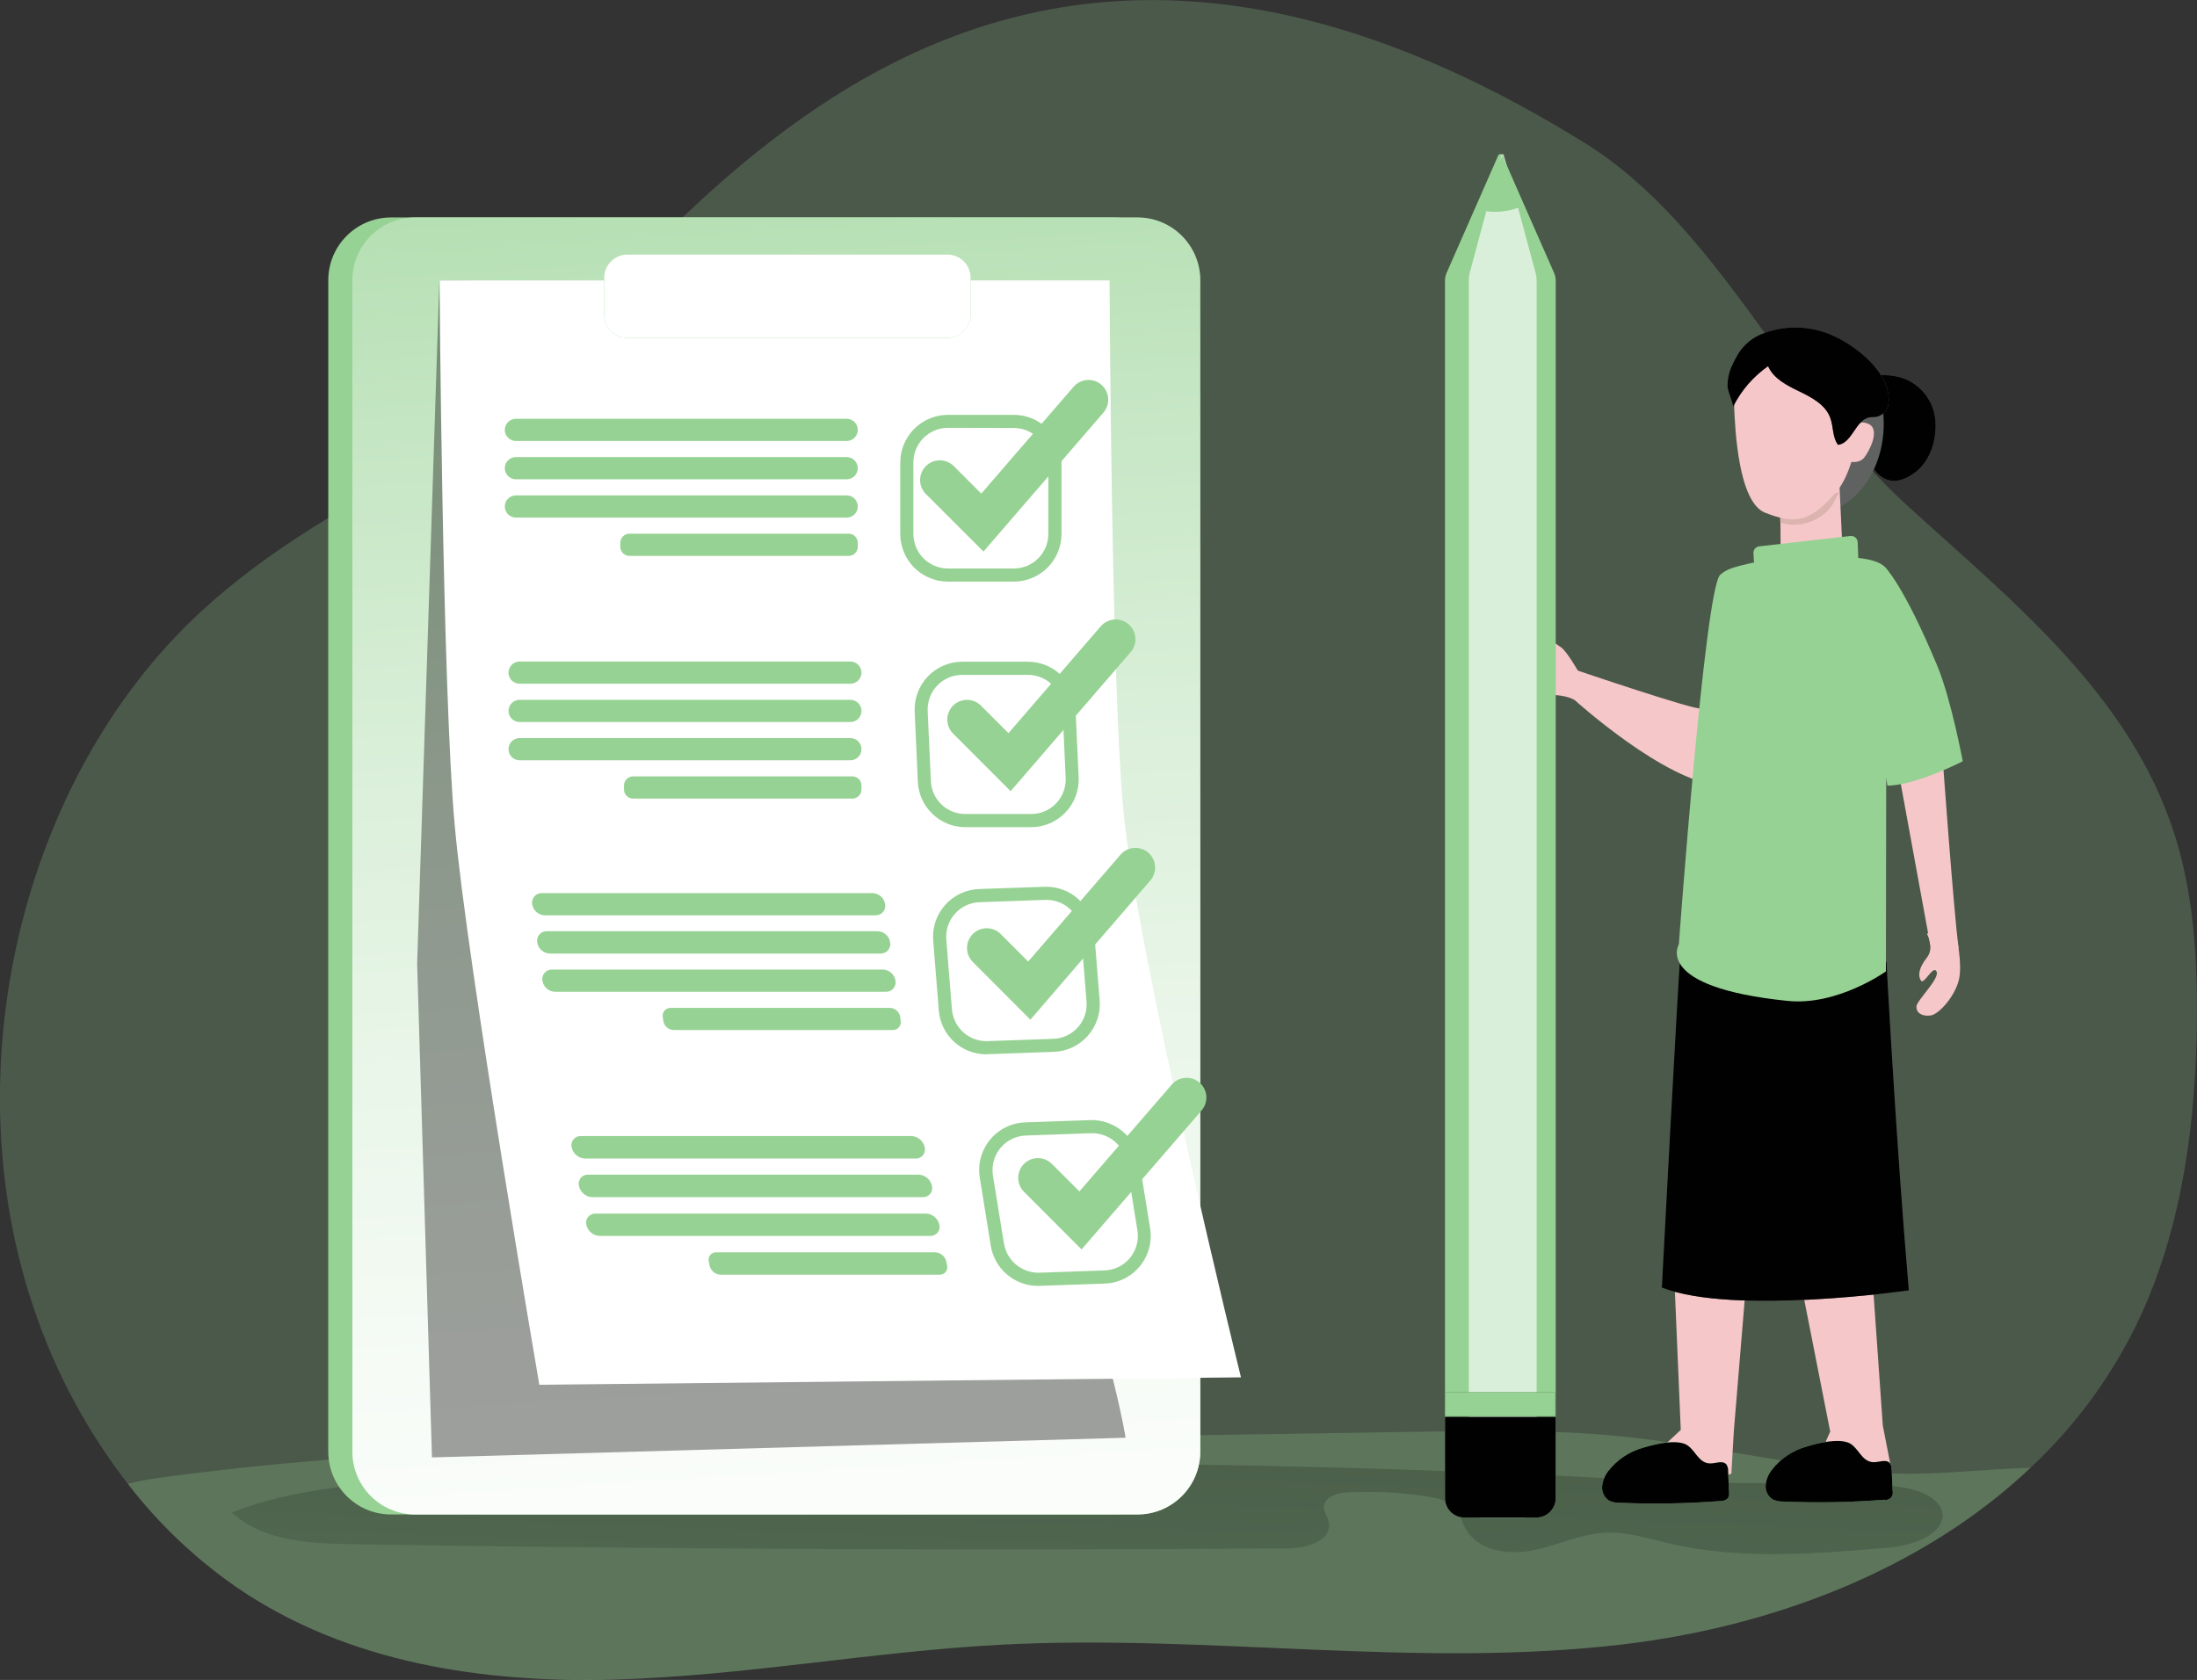 <svg width="744" height="569" viewBox="0 0 744 569" fill="none" xmlns="http://www.w3.org/2000/svg">
<rect x="0" y="0" width="744" height="569" fill="#333333" stroke="none"/>
<g clip-path="url(#clip0)">
<path opacity="0.24" d="M743.972 344.827C743.706 379.375 739.169 414.589 725.012 445.434C716.014 464.941 703.305 482.506 687.597 497.149C650.728 532.056 599.555 550.955 550.072 556.882C480.112 565.259 409.34 553.366 338.981 557.055C295.073 559.372 251.471 567.71 207.51 568.868C163.549 570.027 117.871 563.261 80.55 537.89C66.371 528.134 53.801 516.222 43.294 502.583C29.664 484.986 19.028 465.258 11.814 444.195C-16.234 363.193 6.931 264.278 67.191 207.968C90.968 185.726 119.295 170.13 147.436 155.054C206.313 123.636 305.172 -95.331 536.806 48.507C582.045 76.675 605.476 134.357 645.472 170.863C681.091 203.36 721.486 235.151 736.548 283.11C742.775 302.834 744.118 324.011 743.972 344.827Z" fill="#96D293"/>
<path opacity="0.24" d="M687.598 497.147C650.729 532.055 599.556 550.954 550.073 556.88C480.113 565.257 409.342 553.364 338.983 557.053C295.075 559.371 251.473 567.708 207.512 568.867C163.55 570.025 117.873 563.26 80.551 537.888C66.372 528.132 53.802 516.22 43.296 502.581C46.879 501.667 50.513 500.969 54.18 500.49C127.972 490.502 202.655 489.303 277.112 488.144L480.379 484.934C502.906 484.575 525.538 484.215 547.984 486.399C576.698 489.17 604.892 496.029 633.618 498.612C651.833 500.277 669.649 497.614 687.598 497.147Z" fill="#96D293"/>
<path d="M559.56 501.463C422.144 493.86 284.416 493.736 146.986 501.09C123.768 502.328 100.137 503.873 78.449 512.277C89.094 522.013 104.927 522.785 119.35 523.025C225.04 524.73 330.738 525.2 436.445 524.437C442.646 524.437 451.214 521.68 449.99 515.58C449.618 513.742 448.274 512.091 448.38 510.253C448.58 506.857 452.917 505.631 456.363 505.472C465.535 504.997 474.731 505.488 483.799 506.937C487.086 507.483 490.598 508.268 492.767 510.799C494.47 512.77 495.042 515.447 496.28 517.724C500.351 525.169 510.517 526.794 518.899 525.156C527.281 523.518 535.078 519.562 543.554 519.136C551.018 518.75 558.31 521.161 565.601 522.852C589.431 528.366 614.272 526.328 638.635 524.264C663.915 522.12 664.447 504.632 639.247 503.234C612.796 501.809 586.065 502.941 559.56 501.463Z" fill="url(#paint0_linear)"/>
<path d="M653.683 320.133L642.28 257.803H657.941C657.941 257.803 661.533 307.667 663.263 321.186L653.683 320.133Z" fill="#F5C7C8"/>
<path d="M662.464 316.71C662.464 316.71 664.66 326.433 663.369 331.853C662.079 337.274 656.717 343.587 653.683 343.96C650.649 344.333 648.786 342.841 649.013 340.777C649.239 338.712 656.996 331.374 655.798 329.043C654.601 326.712 651.541 333.798 650.476 332.08C649.412 330.362 649.864 327.698 652.539 324.329C655.213 320.959 652.539 316.258 652.539 316.258C652.539 316.258 660.575 312.688 662.464 316.71Z" fill="#F5C7C8"/>
<path d="M631.902 128.589C635.161 126.178 641.787 127.004 645.074 128.322C647.445 129.291 649.562 130.791 651.262 132.707C652.962 134.624 654.2 136.906 654.88 139.377C655.472 141.693 655.643 144.098 655.386 146.475C654.907 151.709 652.658 156.997 648.414 160.113C639.526 166.613 634.044 160.579 631.409 152.468C629.731 147.881 629.192 142.954 629.839 138.111C630.318 134.449 628.642 131.559 631.476 128.935L631.902 128.589Z" fill="#606161"/>
<path d="M631.902 128.589C635.161 126.178 641.787 127.004 645.074 128.322C647.445 129.291 649.562 130.791 651.262 132.707C652.962 134.624 654.2 136.906 654.88 139.377C655.472 141.693 655.643 144.098 655.386 146.475C654.907 151.709 652.658 156.997 648.414 160.113C639.526 166.613 634.044 160.579 631.409 152.468C629.731 147.881 629.192 142.954 629.839 138.111C630.318 134.449 628.642 131.559 631.476 128.935L631.902 128.589Z" fill="url(#paint1_linear)"/>
<path d="M613.274 174.284C626.884 174.284 637.916 160.51 637.916 143.519C637.916 126.527 626.884 112.753 613.274 112.753C599.665 112.753 588.633 126.527 588.633 143.519C588.633 160.51 599.665 174.284 613.274 174.284Z" fill="#606161"/>
<path d="M535.078 228.396C535.078 228.396 530.555 220.405 528.599 219.22C526.643 218.035 523.17 214.745 522.159 215.491C520.336 216.823 528.186 223.802 521.188 223.282C520.083 223.189 514.468 223.282 511.754 225.826C511.221 226.332 510.802 226.945 510.523 227.625C510.244 228.306 510.113 229.037 510.137 229.772C510.16 230.506 510.339 231.228 510.662 231.888C510.984 232.549 511.443 233.133 512.007 233.604C513.843 234.856 520.15 235.442 523.556 235.335C526.962 235.229 530.954 235.721 533.269 237.12" fill="#F5C7C8"/>
<path d="M583.364 194.488C583.364 194.488 580.13 204.663 579.811 210.164C579.492 215.664 576.91 238.772 576.046 239.904C575.181 241.036 533.774 226.945 533.774 226.945C533.774 226.945 531.273 230.474 533.269 237.12C533.269 237.12 564.018 264.969 582.632 266.061C601.246 267.153 598.851 223.029 598.851 223.029" fill="#F5C7C8"/>
<path d="M619.781 484.868L616.361 492.606C618.384 491.913 628.07 499.704 632.434 499.718C635.304 499.597 638.066 498.587 640.338 496.828L637.597 482.804L632.714 413.375L606.462 417.184L619.781 484.868Z" fill="#F5C7C8"/>
<path d="M569.18 484.295L564.138 489.023C566.267 488.863 573.704 498.826 577.935 499.931C580.748 500.53 583.676 500.241 586.318 499.105L587.143 484.828L592.465 420.567L566.586 423.111L569.18 484.295Z" fill="#F5C7C8"/>
<path d="M622.907 164.042L623.958 186.39C622.788 188.095 621.185 189.457 619.314 190.335C617.442 191.213 615.371 191.575 613.314 191.385C602.536 190.186 603.002 186.99 603.002 186.99C603.002 186.99 603.002 170.861 602.576 167.252" fill="#F5C7C8"/>
<path d="M620.339 171.314L622.827 166.812L602.59 169.063C602.75 170.395 602.856 173.645 602.909 177.054C606.053 177.988 609.406 177.939 612.521 176.913C615.636 175.887 618.364 173.934 620.339 171.314Z" fill="#DBB4AF"/>
<path d="M638.847 325.807C638.847 325.807 642.094 387.284 646.418 437.042C646.418 437.042 587.022 445.606 562.767 436.083C562.767 436.083 567.982 336.941 569.073 322.717L638.847 325.807Z" fill="#606161"/>
<path d="M638.847 325.807C638.847 325.807 642.094 387.284 646.418 437.042C646.418 437.042 587.022 445.606 562.767 436.083C562.767 436.083 567.982 336.941 569.073 322.717L638.847 325.807Z" fill="url(#paint2_linear)"/>
<path d="M638.86 193.196C638.86 193.196 638.754 188.801 623.546 188.668C612.462 188.561 608.59 187.655 600.713 189.16C586.344 191.904 584.747 192.796 582.552 194.661C577.349 199.149 568.528 319.853 568.528 319.853C568.528 319.853 559.706 334.344 605.384 339.005C622.282 340.737 638.647 329.016 638.647 329.016L638.86 193.196Z" fill="#96D293"/>
<path d="M631.317 127.856C631.317 127.856 630.425 156.477 622.109 166.266C613.341 176.601 608.351 177.866 597.707 173.645C588.659 170.035 587.582 145.25 587.276 138.111C586.491 119.585 614.858 103.63 631.317 127.856Z" fill="#F5C7C8"/>
<path d="M637.93 212.801L638.595 328.963L628.097 335.023L626.221 232.419L637.93 212.801Z" fill="url(#paint3_linear)"/>
<path d="M629.095 183.7L629.294 188.934C629.309 189.351 629.203 189.763 628.991 190.121C628.779 190.48 628.469 190.771 628.097 190.958C628.097 190.958 619.901 193.742 605.704 194.488L595.272 191.824C594.897 191.667 594.573 191.408 594.338 191.076C594.103 190.744 593.965 190.353 593.942 189.946L593.795 187.349C593.764 186.792 593.946 186.243 594.305 185.815C594.663 185.387 595.171 185.112 595.725 185.045L626.607 181.542C626.915 181.501 627.229 181.525 627.527 181.615C627.826 181.704 628.102 181.855 628.337 182.059C628.572 182.263 628.762 182.515 628.892 182.798C629.023 183.081 629.092 183.388 629.095 183.7Z" fill="#96D293"/>
<path d="M629.095 183.7L629.294 188.934C629.309 189.351 629.203 189.763 628.991 190.121C628.779 190.48 628.469 190.771 628.097 190.958C628.097 190.958 619.901 193.742 605.704 194.488L595.272 191.824C594.897 191.667 594.573 191.408 594.338 191.076C594.103 190.744 593.965 190.353 593.942 189.946L593.795 187.349C593.764 186.792 593.946 186.243 594.305 185.815C594.663 185.387 595.171 185.112 595.725 185.045L626.607 181.542C626.915 181.501 627.229 181.525 627.527 181.615C627.826 181.704 628.102 181.855 628.337 182.059C628.572 182.263 628.762 182.515 628.892 182.798C629.023 183.081 629.092 183.388 629.095 183.7Z" fill="url(#paint4_linear)"/>
<path d="M628.017 146.009C628.017 146.009 628.469 141.694 632.714 143.559C636.958 145.423 632.966 152.881 631.317 154.972C629.667 157.063 626.5 156.397 626.5 156.397" fill="#F5C7C8"/>
<path d="M634.723 126.125L636.412 132.891H633.645L631.316 122.569L634.723 126.125Z" fill="#4EAE93"/>
<path d="M638.289 191.997C638.289 191.997 644.542 197.884 656.051 225.52C660.748 236.814 664.673 257.843 664.673 257.843C664.673 257.843 648.627 266.087 639.167 266.087C634.936 241.515 624.77 231.992 622.881 220.658C620.991 209.324 632.567 189.813 638.289 191.997Z" fill="#96D293"/>
<path d="M556.287 490.395C551.652 491.706 547.557 494.469 544.605 498.28C543.43 499.78 542.714 501.588 542.543 503.487C542.472 504.435 542.661 505.383 543.09 506.231C543.52 507.078 544.172 507.792 544.978 508.295C546.099 508.793 547.318 509.03 548.544 508.988C559.913 509.467 571.3 509.267 582.645 508.388C583.122 508.414 583.599 508.336 584.042 508.159C584.486 507.982 584.885 507.71 585.213 507.363C585.514 506.762 585.626 506.084 585.533 505.418L585.213 498.28C585.269 497.481 585.063 496.687 584.628 496.015C583.364 494.471 580.902 495.762 578.92 495.656C574.928 495.443 573.917 490.475 570.631 489.103C566.879 487.532 560.04 489.25 556.287 490.395Z" fill="#96D293"/>
<path d="M611.678 489.982C607.037 491.283 602.94 494.048 599.995 497.867C598.815 499.365 598.093 501.174 597.92 503.074C597.851 504.021 598.043 504.968 598.475 505.814C598.906 506.659 599.561 507.37 600.368 507.869C601.488 508.371 602.707 508.613 603.934 508.575C615.303 509.056 626.691 508.852 638.036 507.962C638.44 508.054 638.861 508.041 639.258 507.924C639.656 507.807 640.017 507.59 640.307 507.293C640.597 506.996 640.805 506.63 640.913 506.23C641.021 505.829 641.025 505.407 640.923 505.005L640.604 497.853C640.659 497.059 640.453 496.269 640.018 495.602C638.754 494.057 636.293 495.349 634.297 495.243C630.305 495.03 629.307 490.062 626.021 488.677C622.202 487.105 615.377 488.823 611.678 489.982Z" fill="#96D293"/>
<path d="M556.287 490.395C551.652 491.706 547.557 494.469 544.605 498.28C543.43 499.78 542.714 501.588 542.543 503.487C542.472 504.435 542.661 505.383 543.09 506.231C543.52 507.078 544.172 507.792 544.978 508.295C546.099 508.793 547.318 509.03 548.544 508.988C559.913 509.467 571.3 509.267 582.645 508.388C583.122 508.414 583.599 508.336 584.042 508.159C584.486 507.982 584.885 507.71 585.213 507.363C585.514 506.762 585.626 506.084 585.533 505.418L585.213 498.28C585.269 497.481 585.063 496.687 584.628 496.015C583.364 494.471 580.902 495.762 578.92 495.656C574.928 495.443 573.917 490.475 570.631 489.103C566.879 487.532 560.04 489.25 556.287 490.395Z" fill="url(#paint5_linear)"/>
<path d="M611.678 489.982C607.037 491.283 602.94 494.048 599.995 497.867C598.815 499.365 598.093 501.174 597.92 503.074C597.851 504.021 598.043 504.968 598.475 505.814C598.906 506.659 599.561 507.37 600.368 507.869C601.488 508.371 602.707 508.613 603.934 508.575C615.303 509.056 626.691 508.852 638.036 507.962C638.44 508.054 638.861 508.041 639.258 507.924C639.656 507.807 640.017 507.59 640.307 507.293C640.597 506.996 640.805 506.63 640.913 506.23C641.021 505.829 641.025 505.407 640.923 505.005L640.604 497.853C640.659 497.059 640.453 496.269 640.018 495.602C638.754 494.057 636.293 495.349 634.297 495.243C630.305 495.03 629.307 490.062 626.021 488.677C622.202 487.105 615.377 488.823 611.678 489.982Z" fill="url(#paint6_linear)"/>
<path d="M587.874 121.197C587.435 121.983 587.023 122.809 586.61 123.688C585.489 126.008 584.954 128.57 585.054 131.146C585.054 132.211 587.116 137.299 586.917 137.712C589.66 132.234 593.725 127.528 598.745 124.021C600.634 128.296 605.225 130.586 609.389 132.598C613.554 134.609 618.171 137.072 619.794 141.468C620.925 144.477 620.499 148.127 622.455 150.671C627.285 150.018 628.336 142.213 633.1 141.348C633.965 141.188 634.869 141.348 635.761 141.108C636.838 140.791 637.787 140.141 638.473 139.251C639.159 138.361 639.546 137.277 639.579 136.154C640.325 126.072 628.11 116.709 619.954 113.339C616.178 111.738 612.119 110.914 608.019 110.914C603.918 110.914 599.86 111.738 596.084 113.339C592.517 114.922 589.614 117.701 587.874 121.197Z" fill="#606161"/>
<path d="M587.874 121.197C587.435 121.983 587.023 122.809 586.61 123.688C585.489 126.008 584.954 128.57 585.054 131.146C585.054 132.211 587.116 137.299 586.917 137.712C589.66 132.234 593.725 127.528 598.745 124.021C600.634 128.296 605.225 130.586 609.389 132.598C613.554 134.609 618.171 137.072 619.794 141.468C620.925 144.477 620.499 148.127 622.455 150.671C627.285 150.018 628.336 142.213 633.1 141.348C633.965 141.188 634.869 141.348 635.761 141.108C636.838 140.791 637.787 140.141 638.473 139.251C639.159 138.361 639.546 137.277 639.579 136.154C640.325 126.072 628.11 116.709 619.954 113.339C616.178 111.738 612.119 110.914 608.019 110.914C603.918 110.914 599.86 111.738 596.084 113.339C592.517 114.922 589.614 117.701 587.874 121.197Z" fill="url(#paint7_linear)"/>
<path d="M377.05 73.65H132.429C120.686 73.65 111.167 83.179 111.167 94.933V491.66C111.167 503.414 120.686 512.943 132.429 512.943H377.05C388.792 512.943 398.312 503.414 398.312 491.66V94.933C398.312 83.179 388.792 73.65 377.05 73.65Z" fill="#96D293"/>
<path d="M385.206 73.65H140.585C128.843 73.65 119.323 83.179 119.323 94.933V491.66C119.323 503.414 128.843 512.943 140.585 512.943H385.206C396.948 512.943 406.468 503.414 406.468 491.66V94.933C406.468 83.179 396.948 73.65 385.206 73.65Z" fill="#96D293"/>
<path d="M385.206 73.65H140.585C128.843 73.65 119.323 83.179 119.323 94.933V491.66C119.323 503.414 128.843 512.943 140.585 512.943H385.206C396.948 512.943 406.468 503.414 406.468 491.66V94.933C406.468 83.179 396.948 73.65 385.206 73.65Z" fill="url(#paint8_linear)"/>
<path d="M141.264 326.353L148.781 94.987L366.126 99.581C366.126 99.581 337.705 339.738 357.77 401.722C377.834 463.705 381.174 486.959 381.174 486.959L146.28 493.618L141.264 326.353Z" fill="url(#paint9_linear)"/>
<path d="M420.252 466.502L182.643 469.019C182.643 469.019 158.215 326.952 153.97 279.326C149.806 233.444 148.848 94.987 148.848 94.987H375.745C375.745 94.987 376.317 229.169 380.336 273.626C384.78 322.677 420.252 466.502 420.252 466.502Z" fill="white"/>
<path d="M526.297 92.469L510.131 55.737L508.8 52.621C508.754 52.521 508.674 52.441 508.574 52.394C508.49 52.308 508.385 52.244 508.27 52.207C508.155 52.171 508.033 52.164 507.915 52.186C507.796 52.209 507.685 52.26 507.591 52.336C507.497 52.412 507.423 52.51 507.376 52.621L489.866 92.469C489.508 93.311 489.327 94.218 489.334 95.133V479.9H526.829V95.146C526.838 94.227 526.657 93.315 526.297 92.469ZM526.523 479.674H489.547V471.509H526.523V479.674Z" fill="#96D293"/>
<path d="M520.376 95.146V471.51H497.397V95.093C497.381 94.195 497.484 93.3 497.703 92.429L508.441 52.581C508.44 52.498 508.468 52.418 508.521 52.354C508.747 51.995 509.146 52.088 509.279 52.581L510.131 55.697L520.016 92.429C520.257 93.315 520.378 94.228 520.376 95.146Z" fill="url(#paint10_linear)"/>
<path d="M497.397 479.674H520.376V507.402C520.376 511.052 518.54 513.995 516.318 513.995H501.402C499.167 513.995 497.411 511.052 497.411 507.402L497.397 479.674Z" fill="url(#paint11_linear)"/>
<path d="M526.829 95.146C520.989 97.997 514.578 99.479 508.081 99.479C501.585 99.479 495.173 97.997 489.334 95.146L500.378 70.987L508.747 52.674L515.958 69.655L526.829 95.146Z" fill="url(#paint12_linear)"/>
<path d="M515.958 69.602C511.087 71.886 505.564 72.358 500.377 70.934L508.746 52.621L515.958 69.602Z" fill="#96D293"/>
<path d="M515.958 69.602C510.636 72.266 503.984 71.813 499.486 70.747L507.895 51.049L515.958 69.602Z" fill="url(#paint13_linear)"/>
<path d="M286.719 141.84H174.714C172.634 141.84 170.948 143.525 170.948 145.603C170.948 147.681 172.634 149.365 174.714 149.365H286.719C288.798 149.365 290.484 147.681 290.484 145.603C290.484 143.525 288.798 141.84 286.719 141.84Z" fill="#96D293"/>
<path d="M286.719 154.812H174.714C172.634 154.812 170.948 156.497 170.948 158.575C170.948 160.653 172.634 162.337 174.714 162.337H286.719C288.798 162.337 290.484 160.653 290.484 158.575C290.484 156.497 288.798 154.812 286.719 154.812Z" fill="#96D293"/>
<path d="M286.719 167.785H174.714C172.634 167.785 170.948 169.469 170.948 171.547C170.948 173.625 172.634 175.31 174.714 175.31H286.719C288.798 175.31 290.484 173.625 290.484 171.547C290.484 169.469 288.798 167.785 286.719 167.785Z" fill="#96D293"/>
<path d="M287.398 180.757H213.153C211.448 180.757 210.066 182.14 210.066 183.846V185.192C210.066 186.898 211.448 188.281 213.153 188.281H287.398C289.102 188.281 290.484 186.898 290.484 185.192V183.846C290.484 182.14 289.102 180.757 287.398 180.757Z" fill="#96D293"/>
<path d="M287.97 224.055H175.965C173.885 224.055 172.199 225.739 172.199 227.817C172.199 229.895 173.885 231.58 175.965 231.58H287.97C290.049 231.58 291.735 229.895 291.735 227.817C291.735 225.739 290.049 224.055 287.97 224.055Z" fill="#96D293"/>
<path d="M287.97 237.027H175.965C173.885 237.027 172.199 238.711 172.199 240.789C172.199 242.867 173.885 244.551 175.965 244.551H287.97C290.049 244.551 291.735 242.867 291.735 240.789C291.735 238.711 290.049 237.027 287.97 237.027Z" fill="#96D293"/>
<path d="M287.97 249.985H175.965C173.885 249.985 172.199 251.67 172.199 253.748C172.199 255.826 173.885 257.51 175.965 257.51H287.97C290.049 257.51 291.735 255.826 291.735 253.748C291.735 251.67 290.049 249.985 287.97 249.985Z" fill="#96D293"/>
<path d="M288.648 262.958H214.403C212.698 262.958 211.316 264.341 211.316 266.047V267.393C211.316 269.099 212.698 270.482 214.403 270.482H288.648C290.352 270.482 291.734 269.099 291.734 267.393V266.047C291.734 264.341 290.352 262.958 288.648 262.958Z" fill="#96D293"/>
<path d="M296.498 310.025H184.48C183.442 309.993 182.448 309.599 181.67 308.911C180.892 308.222 180.38 307.283 180.222 306.256C180.141 305.786 180.165 305.305 180.293 304.846C180.42 304.387 180.649 303.962 180.961 303.603C181.273 303.243 181.661 302.958 182.097 302.767C182.533 302.576 183.006 302.485 183.482 302.5H295.487C296.526 302.525 297.523 302.915 298.303 303.602C299.084 304.288 299.599 305.228 299.758 306.256C299.839 306.726 299.814 307.208 299.687 307.667C299.559 308.126 299.331 308.552 299.019 308.912C298.707 309.273 298.319 309.56 297.883 309.752C297.447 309.944 296.974 310.037 296.498 310.025Z" fill="#96D293"/>
<path d="M298.228 322.97H186.209C185.157 322.946 184.147 322.548 183.36 321.848C182.573 321.148 182.06 320.191 181.912 319.148C181.833 318.679 181.859 318.198 181.988 317.74C182.116 317.283 182.345 316.859 182.656 316.5C182.968 316.141 183.355 315.856 183.79 315.664C184.225 315.472 184.697 315.38 185.171 315.392H297.19C298.226 315.423 299.218 315.815 299.996 316.501C300.773 317.187 301.287 318.123 301.448 319.148C301.537 319.618 301.52 320.103 301.398 320.566C301.277 321.029 301.054 321.459 300.746 321.825C300.437 322.191 300.051 322.484 299.616 322.682C299.18 322.88 298.706 322.978 298.228 322.97Z" fill="#96D293"/>
<path d="M299.958 335.915H187.939C186.903 335.885 185.911 335.492 185.133 334.806C184.356 334.121 183.842 333.184 183.682 332.16C183.601 331.69 183.625 331.208 183.753 330.748C183.88 330.289 184.108 329.863 184.42 329.503C184.732 329.142 185.12 328.856 185.556 328.663C185.992 328.471 186.465 328.378 186.941 328.391H299C300.038 328.422 301.032 328.816 301.809 329.505C302.587 330.193 303.099 331.132 303.257 332.16C303.337 332.632 303.31 333.116 303.179 333.577C303.048 334.038 302.816 334.464 302.5 334.823C302.184 335.183 301.792 335.468 301.352 335.657C300.912 335.846 300.436 335.934 299.958 335.915Z" fill="#96D293"/>
<path d="M302.366 348.861H228.121C227.271 348.837 226.456 348.517 225.817 347.955C225.178 347.393 224.755 346.625 224.622 345.784L224.436 344.453C224.374 344.069 224.396 343.676 224.502 343.302C224.607 342.928 224.793 342.581 225.047 342.287C225.301 341.993 225.615 341.757 225.97 341.598C226.324 341.438 226.708 341.358 227.097 341.363H301.354C302.207 341.387 303.023 341.709 303.663 342.274C304.302 342.838 304.723 343.609 304.854 344.453L305.027 345.784C305.087 346.167 305.063 346.559 304.956 346.931C304.849 347.303 304.663 347.648 304.41 347.941C304.156 348.234 303.842 348.468 303.489 348.627C303.136 348.786 302.753 348.866 302.366 348.861Z" fill="#96D293"/>
<path d="M310.097 392.399H198.078C197.014 392.353 195.996 391.954 195.184 391.264C194.371 390.574 193.812 389.633 193.594 388.59C193.479 388.131 193.472 387.653 193.572 387.191C193.673 386.729 193.878 386.297 194.173 385.928C194.468 385.559 194.845 385.264 195.273 385.065C195.701 384.866 196.169 384.768 196.641 384.781H308.66C309.724 384.826 310.742 385.225 311.554 385.915C312.366 386.605 312.926 387.546 313.144 388.59C313.262 389.048 313.271 389.528 313.172 389.991C313.073 390.454 312.867 390.887 312.571 391.257C312.276 391.626 311.898 391.922 311.469 392.12C311.039 392.318 310.569 392.414 310.097 392.399Z" fill="#96D293"/>
<path d="M312.584 405.477H200.539C199.473 405.431 198.453 405.03 197.641 404.337C196.829 403.645 196.271 402.701 196.055 401.655C195.938 401.198 195.928 400.719 196.026 400.257C196.125 399.795 196.329 399.363 196.623 398.993C196.918 398.624 197.293 398.328 197.721 398.129C198.149 397.93 198.617 397.833 199.089 397.846H311.107C312.172 397.889 313.192 398.288 314.004 398.978C314.817 399.668 315.375 400.61 315.591 401.655C315.711 402.111 315.723 402.588 315.627 403.05C315.531 403.512 315.329 403.944 315.038 404.315C314.746 404.685 314.373 404.983 313.947 405.185C313.522 405.386 313.055 405.487 312.584 405.477Z" fill="#96D293"/>
<path d="M315.059 418.609H203.041C201.977 418.563 200.958 418.164 200.146 417.474C199.334 416.785 198.775 415.844 198.557 414.8C198.451 414.345 198.451 413.872 198.556 413.418C198.661 412.963 198.868 412.538 199.162 412.176C199.456 411.813 199.829 411.523 200.252 411.327C200.675 411.131 201.138 411.034 201.604 411.044H313.636C314.701 411.093 315.72 411.495 316.532 412.187C317.343 412.879 317.902 413.822 318.12 414.867C318.223 415.321 318.221 415.794 318.115 416.248C318.008 416.702 317.799 417.126 317.504 417.487C317.209 417.848 316.835 418.137 316.411 418.331C315.988 418.526 315.525 418.621 315.059 418.609Z" fill="#96D293"/>
<path d="M318.213 431.741H243.969C243.097 431.694 242.265 431.363 241.599 430.798C240.933 430.233 240.471 429.465 240.283 428.611L240.031 427.279C239.933 426.903 239.924 426.51 240.005 426.13C240.087 425.75 240.256 425.395 240.499 425.092C240.742 424.789 241.052 424.547 241.405 424.386C241.758 424.225 242.144 424.148 242.532 424.163H316.776C317.644 424.211 318.472 424.542 319.135 425.105C319.797 425.667 320.259 426.431 320.449 427.279L320.715 428.611C320.812 428.988 320.82 429.382 320.739 429.762C320.658 430.143 320.489 430.499 320.246 430.803C320.004 431.106 319.693 431.349 319.341 431.512C318.988 431.675 318.602 431.753 318.213 431.741Z" fill="#96D293"/>
<path d="M343.333 196.992H321.007C316.727 196.988 312.624 195.285 309.598 192.256C306.572 189.227 304.871 185.12 304.867 180.837V156.664C304.871 152.38 306.572 148.273 309.598 145.244C312.624 142.215 316.727 140.512 321.007 140.509H343.333C347.613 140.512 351.716 142.215 354.742 145.244C357.768 148.273 359.469 152.38 359.473 156.664V180.89C359.455 185.164 357.747 189.258 354.723 192.275C351.698 195.292 347.603 196.988 343.333 196.992ZM321.007 144.904C317.906 144.907 314.933 146.142 312.741 148.336C310.548 150.531 309.315 153.507 309.311 156.61V180.837C309.315 183.94 310.548 186.916 312.741 189.111C314.933 191.305 317.906 192.54 321.007 192.543H343.333C346.433 192.54 349.404 191.305 351.595 189.11C353.785 186.915 355.015 183.939 355.015 180.837V156.664C355.015 153.561 353.785 150.586 351.595 148.39C349.404 146.195 346.433 144.96 343.333 144.957L321.007 144.904Z" fill="#96D293"/>
<path d="M349.202 280.165H326.942C322.786 280.169 318.79 278.568 315.785 275.694C312.781 272.821 311.001 268.898 310.815 264.742L309.751 241.009C309.652 238.828 309.996 236.649 310.762 234.605C311.528 232.56 312.7 230.692 314.207 229.114C315.714 227.535 317.525 226.279 319.531 225.421C321.537 224.563 323.696 224.121 325.877 224.121H348.164C352.306 224.138 356.283 225.751 359.269 228.625C362.254 231.5 364.019 235.415 364.197 239.557L365.275 263.277C365.373 265.459 365.03 267.637 364.264 269.682C363.498 271.726 362.326 273.594 360.819 275.172C359.312 276.751 357.5 278.007 355.494 278.865C353.489 279.723 351.33 280.165 349.148 280.165H349.202ZM325.837 228.583C324.257 228.581 322.693 228.901 321.24 229.521C319.787 230.142 318.475 231.051 317.383 232.194C316.291 233.337 315.442 234.69 314.887 236.171C314.332 237.651 314.083 239.229 314.155 240.809L315.233 264.543C315.363 267.551 316.65 270.392 318.825 272.472C321 274.552 323.894 275.71 326.902 275.703H349.202C350.782 275.705 352.345 275.386 353.799 274.765C355.252 274.144 356.564 273.235 357.656 272.092C358.748 270.949 359.597 269.597 360.152 268.116C360.707 266.635 360.956 265.057 360.884 263.477L359.806 239.757C359.672 236.747 358.383 233.904 356.206 231.822C354.03 229.74 351.134 228.58 348.124 228.583H325.837Z" fill="#96D293"/>
<path d="M333.993 357.092C329.937 357.094 326.029 355.565 323.049 352.81C320.07 350.055 318.238 346.276 317.92 342.228L316.017 318.562C315.843 316.385 316.112 314.196 316.806 312.126C317.501 310.056 318.607 308.148 320.058 306.518C321.509 304.888 323.274 303.568 325.249 302.64C327.223 301.711 329.365 301.192 331.545 301.115L353.831 300.342C357.969 300.227 361.995 301.694 365.09 304.446C368.185 307.197 370.116 311.026 370.49 315.152L372.392 338.819C372.564 340.995 372.295 343.184 371.6 345.253C370.904 347.322 369.798 349.229 368.348 350.859C366.897 352.489 365.132 353.808 363.158 354.737C361.185 355.667 359.044 356.187 356.865 356.266L334.578 357.038L333.993 357.092ZM354.417 304.791H353.991L331.704 305.563C330.126 305.621 328.575 305.998 327.146 306.671C325.717 307.345 324.439 308.301 323.389 309.481C322.338 310.662 321.538 312.044 321.034 313.542C320.531 315.041 320.336 316.626 320.461 318.202L322.364 341.869C322.615 344.866 324.005 347.654 326.247 349.656C328.49 351.658 331.415 352.722 334.419 352.63L356.705 351.844C358.284 351.79 359.835 351.416 361.265 350.745C362.695 350.073 363.974 349.119 365.025 347.938C366.075 346.758 366.876 345.377 367.379 343.878C367.882 342.38 368.075 340.794 367.948 339.219L366.046 315.552C365.818 312.622 364.493 309.886 362.338 307.891C360.182 305.896 357.353 304.788 354.417 304.791Z" fill="#96D293"/>
<path d="M351.49 435.524C347.653 435.524 343.941 434.159 341.017 431.673C338.092 429.187 336.145 425.742 335.524 421.952L331.798 398.885C331.43 396.621 331.548 394.305 332.144 392.09C332.74 389.876 333.8 387.813 335.254 386.041C336.707 384.268 338.522 382.826 340.576 381.809C342.63 380.793 344.876 380.226 347.166 380.146L369.253 379.373C373.174 379.272 376.999 380.589 380.029 383.081C383.059 385.573 385.091 389.075 385.752 392.945L389.477 416.012C389.843 418.276 389.723 420.591 389.127 422.805C388.53 425.018 387.47 427.08 386.016 428.852C384.563 430.624 382.75 432.066 380.697 433.083C378.644 434.101 376.399 434.669 374.11 434.751L352.009 435.51L351.49 435.524ZM369.852 383.822H369.439L347.352 384.594C345.697 384.658 344.074 385.072 342.591 385.811C341.108 386.549 339.799 387.595 338.75 388.878C337.701 390.161 336.936 391.652 336.506 393.253C336.076 394.855 335.991 396.529 336.256 398.166L339.994 421.233C340.479 424.037 341.956 426.574 344.154 428.378C346.353 430.183 349.127 431.136 351.969 431.062L374.056 430.289C375.714 430.234 377.341 429.825 378.828 429.09C380.315 428.355 381.629 427.312 382.681 426.029C383.734 424.746 384.501 423.253 384.932 421.65C385.363 420.046 385.447 418.37 385.18 416.731L381.454 393.651C381.005 390.899 379.589 388.397 377.463 386.595C375.336 384.794 372.638 383.81 369.852 383.822Z" fill="#96D293"/>
<path d="M320.807 86.196H212.501C208.128 86.196 204.584 89.744 204.584 94.121V106.507C204.584 110.883 208.128 114.431 212.501 114.431H320.807C325.179 114.431 328.724 110.883 328.724 106.507V94.121C328.724 89.744 325.179 86.196 320.807 86.196Z" fill="#96D293"/>
<path d="M320.807 86.196H212.501C208.128 86.196 204.584 89.744 204.584 94.121V106.507C204.584 110.883 208.128 114.431 212.501 114.431H320.807C325.179 114.431 328.724 110.883 328.724 106.507V94.121C328.724 89.744 325.179 86.196 320.807 86.196Z" fill="url(#paint14_linear)"/>
<path d="M333.048 186.803L313.542 167.318C312.922 166.697 312.43 165.96 312.094 165.149C311.759 164.338 311.586 163.468 311.586 162.59C311.586 161.712 311.759 160.843 312.094 160.031C312.43 159.22 312.922 158.483 313.542 157.862C314.163 157.241 314.899 156.749 315.71 156.413C316.52 156.077 317.389 155.904 318.266 155.904C319.143 155.904 320.012 156.077 320.822 156.413C321.633 156.749 322.369 157.241 322.989 157.862L332.303 167.185L363.558 130.999C364.717 129.657 366.361 128.831 368.129 128.702C369.897 128.573 371.644 129.153 372.985 130.313C374.325 131.474 375.151 133.12 375.28 134.889C375.408 136.659 374.829 138.407 373.67 139.749L333.048 186.803Z" fill="#96D293"/>
<path d="M342.242 267.965L322.749 248.454C322.129 247.833 321.637 247.096 321.301 246.285C320.966 245.473 320.793 244.604 320.793 243.726C320.793 242.848 320.966 241.978 321.301 241.167C321.637 240.356 322.129 239.619 322.749 238.998C323.37 238.377 324.106 237.884 324.917 237.548C325.727 237.212 326.596 237.039 327.473 237.039C328.35 237.039 329.219 237.212 330.029 237.548C330.84 237.884 331.576 238.377 332.196 238.998L341.51 248.321L372.765 212.135C373.924 210.792 375.568 209.966 377.336 209.837C379.104 209.709 380.851 210.288 382.191 211.449C383.532 212.609 384.358 214.255 384.486 216.025C384.615 217.794 384.036 219.543 382.877 220.885L342.242 267.965Z" fill="#96D293"/>
<path d="M348.935 345.358L329.429 325.807C328.176 324.553 327.473 322.852 327.473 321.079C327.473 319.305 328.176 317.605 329.429 316.351C330.682 315.097 332.381 314.392 334.153 314.392C335.924 314.392 337.623 315.097 338.876 316.351L348.19 325.674L379.444 289.488C380.017 288.824 380.715 288.28 381.499 287.886C382.282 287.492 383.135 287.257 384.009 287.193C384.883 287.129 385.761 287.239 386.593 287.515C387.425 287.791 388.195 288.228 388.858 288.802C389.521 289.375 390.065 290.074 390.458 290.858C390.851 291.642 391.086 292.496 391.15 293.371C391.214 294.246 391.105 295.125 390.829 295.958C390.553 296.791 390.116 297.561 389.543 298.224L348.935 345.358Z" fill="#96D293"/>
<path d="M366.259 423.177L346.766 403.653C345.515 402.399 344.813 400.699 344.814 398.927C344.816 397.155 345.52 395.456 346.773 394.203C348.026 392.951 349.724 392.248 351.494 392.25C353.265 392.251 354.962 392.956 356.213 394.21L365.527 403.533L396.795 367.36C397.954 366.018 399.598 365.192 401.366 365.063C403.134 364.934 404.881 365.514 406.222 366.674C407.563 367.835 408.388 369.481 408.517 371.25C408.645 373.02 408.066 374.768 406.907 376.11L366.259 423.177Z" fill="#96D293"/>
<path d="M526.523 471.51H489.561V479.674H526.523V471.51Z" fill="#96D293"/>
<path d="M526.523 471.51H489.561V479.674H526.523V471.51Z" fill="url(#paint15_linear)"/>
<path d="M526.829 479.9V507.403C526.831 508.275 526.659 509.138 526.325 509.943C525.99 510.748 525.499 511.479 524.88 512.092C524.261 512.706 523.527 513.19 522.719 513.516C521.911 513.843 521.047 514.006 520.176 513.995H495.92C495.055 513.997 494.198 513.828 493.398 513.497C492.598 513.166 491.871 512.681 491.259 512.068C490.647 511.456 490.162 510.728 489.832 509.928C489.501 509.127 489.332 508.269 489.334 507.403V479.9H526.829Z" fill="#96D293"/>
<path d="M526.829 479.9V507.403C526.831 508.275 526.659 509.138 526.325 509.943C525.99 510.748 525.499 511.479 524.88 512.092C524.261 512.706 523.527 513.19 522.719 513.516C521.911 513.843 521.047 514.006 520.176 513.995H495.92C495.055 513.997 494.198 513.828 493.398 513.497C492.598 513.166 491.871 512.681 491.259 512.068C490.647 511.456 490.162 510.728 489.832 509.928C489.501 509.127 489.332 508.269 489.334 507.403V479.9H526.829Z" fill="url(#paint16_linear)"/>
</g>
<defs>
<linearGradient id="paint0_linear" x1="363.545" y1="631.783" x2="393.687" y2="-149.737" gradientUnits="userSpaceOnUse">
<stop stop-color="#010101" stop-opacity="0"/>
<stop offset="0.95" stop-color="#010101"/>
</linearGradient>
<linearGradient id="paint1_linear" x1="13376.8" y1="4987.14" x2="12895.5" y2="4966.45" gradientUnits="userSpaceOnUse">
<stop stop-color="#010101" stop-opacity="0"/>
<stop offset="0.95" stop-color="#010101"/>
</linearGradient>
<linearGradient id="paint2_linear" x1="39551.8" y1="37358.5" x2="32985.5" y2="36965.2" gradientUnits="userSpaceOnUse">
<stop stop-color="#010101" stop-opacity="0"/>
<stop offset="0.95" stop-color="#010101"/>
</linearGradient>
<linearGradient id="paint3_linear" x1="6273.29" y1="27961" x2="9874.21" y2="27591.7" gradientUnits="userSpaceOnUse">
<stop stop-color="#010101" stop-opacity="0"/>
<stop offset="0.95" stop-color="#010101"/>
</linearGradient>
<linearGradient id="paint4_linear" x1="16847.7" y1="2383.38" x2="18009.2" y2="685.366" gradientUnits="userSpaceOnUse">
<stop stop-color="#010101" stop-opacity="0"/>
<stop offset="0.95" stop-color="#010101"/>
</linearGradient>
<linearGradient id="paint5_linear" x1="19086.4" y1="9224.65" x2="18887.3" y2="7677.66" gradientUnits="userSpaceOnUse">
<stop stop-color="#010101" stop-opacity="0"/>
<stop offset="0.95" stop-color="#010101"/>
</linearGradient>
<linearGradient id="paint6_linear" x1="20841.8" y1="9013.92" x2="20642.7" y2="7465.94" gradientUnits="userSpaceOnUse">
<stop stop-color="#010101" stop-opacity="0"/>
<stop offset="0.95" stop-color="#010101"/>
</linearGradient>
<linearGradient id="paint7_linear" x1="26488.8" y1="4824.9" x2="25181.6" y2="5691.28" gradientUnits="userSpaceOnUse">
<stop stop-color="#010101" stop-opacity="0"/>
<stop offset="0.95" stop-color="#010101"/>
</linearGradient>
<linearGradient id="paint8_linear" x1="239.897" y1="-74.183" x2="285.13" y2="647.093" gradientUnits="userSpaceOnUse">
<stop stop-color="white" stop-opacity="0"/>
<stop offset="0.14" stop-color="white" stop-opacity="0.22"/>
<stop offset="0.3" stop-color="white" stop-opacity="0.45"/>
<stop offset="0.45" stop-color="white" stop-opacity="0.65"/>
<stop offset="0.6" stop-color="white" stop-opacity="0.8"/>
<stop offset="0.73" stop-color="white" stop-opacity="0.91"/>
<stop offset="0.85" stop-color="white" stop-opacity="0.98"/>
<stop offset="0.94" stop-color="white"/>
</linearGradient>
<linearGradient id="paint9_linear" x1="16673.5" y1="155944" x2="188710" y2="41801.4" gradientUnits="userSpaceOnUse">
<stop stop-color="#010101" stop-opacity="0"/>
<stop offset="0.95" stop-color="#010101"/>
</linearGradient>
<linearGradient id="paint10_linear" x1="12337.1" y1="72339.4" x2="-10371.7" y2="72838.4" gradientUnits="userSpaceOnUse">
<stop stop-color="white" stop-opacity="0"/>
<stop offset="0.14" stop-color="white" stop-opacity="0.22"/>
<stop offset="0.3" stop-color="white" stop-opacity="0.45"/>
<stop offset="0.45" stop-color="white" stop-opacity="0.65"/>
<stop offset="0.6" stop-color="white" stop-opacity="0.8"/>
<stop offset="0.73" stop-color="white" stop-opacity="0.91"/>
<stop offset="0.85" stop-color="white" stop-opacity="0.98"/>
<stop offset="0.94" stop-color="white"/>
</linearGradient>
<linearGradient id="paint11_linear" x1="9943.19" y1="13807.4" x2="5829.72" y2="14911.8" gradientUnits="userSpaceOnUse">
<stop stop-color="white" stop-opacity="0"/>
<stop offset="0.14" stop-color="white" stop-opacity="0.22"/>
<stop offset="0.3" stop-color="white" stop-opacity="0.45"/>
<stop offset="0.45" stop-color="white" stop-opacity="0.65"/>
<stop offset="0.6" stop-color="white" stop-opacity="0.8"/>
<stop offset="0.73" stop-color="white" stop-opacity="0.91"/>
<stop offset="0.85" stop-color="white" stop-opacity="0.98"/>
<stop offset="0.94" stop-color="white"/>
</linearGradient>
<linearGradient id="paint12_linear" x1="14931.2" y1="3761.02" x2="14784.8" y2="5874.85" gradientUnits="userSpaceOnUse">
<stop stop-color="white" stop-opacity="0"/>
<stop offset="0.14" stop-color="white" stop-opacity="0.22"/>
<stop offset="0.3" stop-color="white" stop-opacity="0.45"/>
<stop offset="0.45" stop-color="white" stop-opacity="0.65"/>
<stop offset="0.6" stop-color="white" stop-opacity="0.8"/>
<stop offset="0.73" stop-color="white" stop-opacity="0.91"/>
<stop offset="0.85" stop-color="white" stop-opacity="0.98"/>
<stop offset="0.94" stop-color="white"/>
</linearGradient>
<linearGradient id="paint13_linear" x1="6784.05" y1="1796.4" x2="7158.05" y2="1036.69" gradientUnits="userSpaceOnUse">
<stop stop-color="#010101" stop-opacity="0"/>
<stop offset="0.95" stop-color="#010101"/>
</linearGradient>
<linearGradient id="paint14_linear" x1="25118.2" y1="2599.67" x2="25114.1" y2="1730.25" gradientUnits="userSpaceOnUse">
<stop stop-color="white" stop-opacity="0"/>
<stop offset="0.14" stop-color="white" stop-opacity="0.22"/>
<stop offset="0.3" stop-color="white" stop-opacity="0.45"/>
<stop offset="0.45" stop-color="white" stop-opacity="0.65"/>
<stop offset="0.6" stop-color="white" stop-opacity="0.8"/>
<stop offset="0.73" stop-color="white" stop-opacity="0.91"/>
<stop offset="0.85" stop-color="white" stop-opacity="0.98"/>
<stop offset="0.94" stop-color="white"/>
</linearGradient>
<linearGradient id="paint15_linear" x1="14592.6" y1="3323.84" x2="14596" y2="3750.06" gradientUnits="userSpaceOnUse">
<stop stop-color="#010101" stop-opacity="0"/>
<stop offset="0.95" stop-color="#010101"/>
</linearGradient>
<linearGradient id="paint16_linear" x1="14890.3" y1="14413.4" x2="14900.3" y2="12110.5" gradientUnits="userSpaceOnUse">
<stop stop-color="#010101" stop-opacity="0"/>
<stop offset="0.95" stop-color="#010101"/>
</linearGradient>
<clipPath id="clip0">
<rect width="744" height="569" fill="white"/>
</clipPath>
</defs>
</svg>
